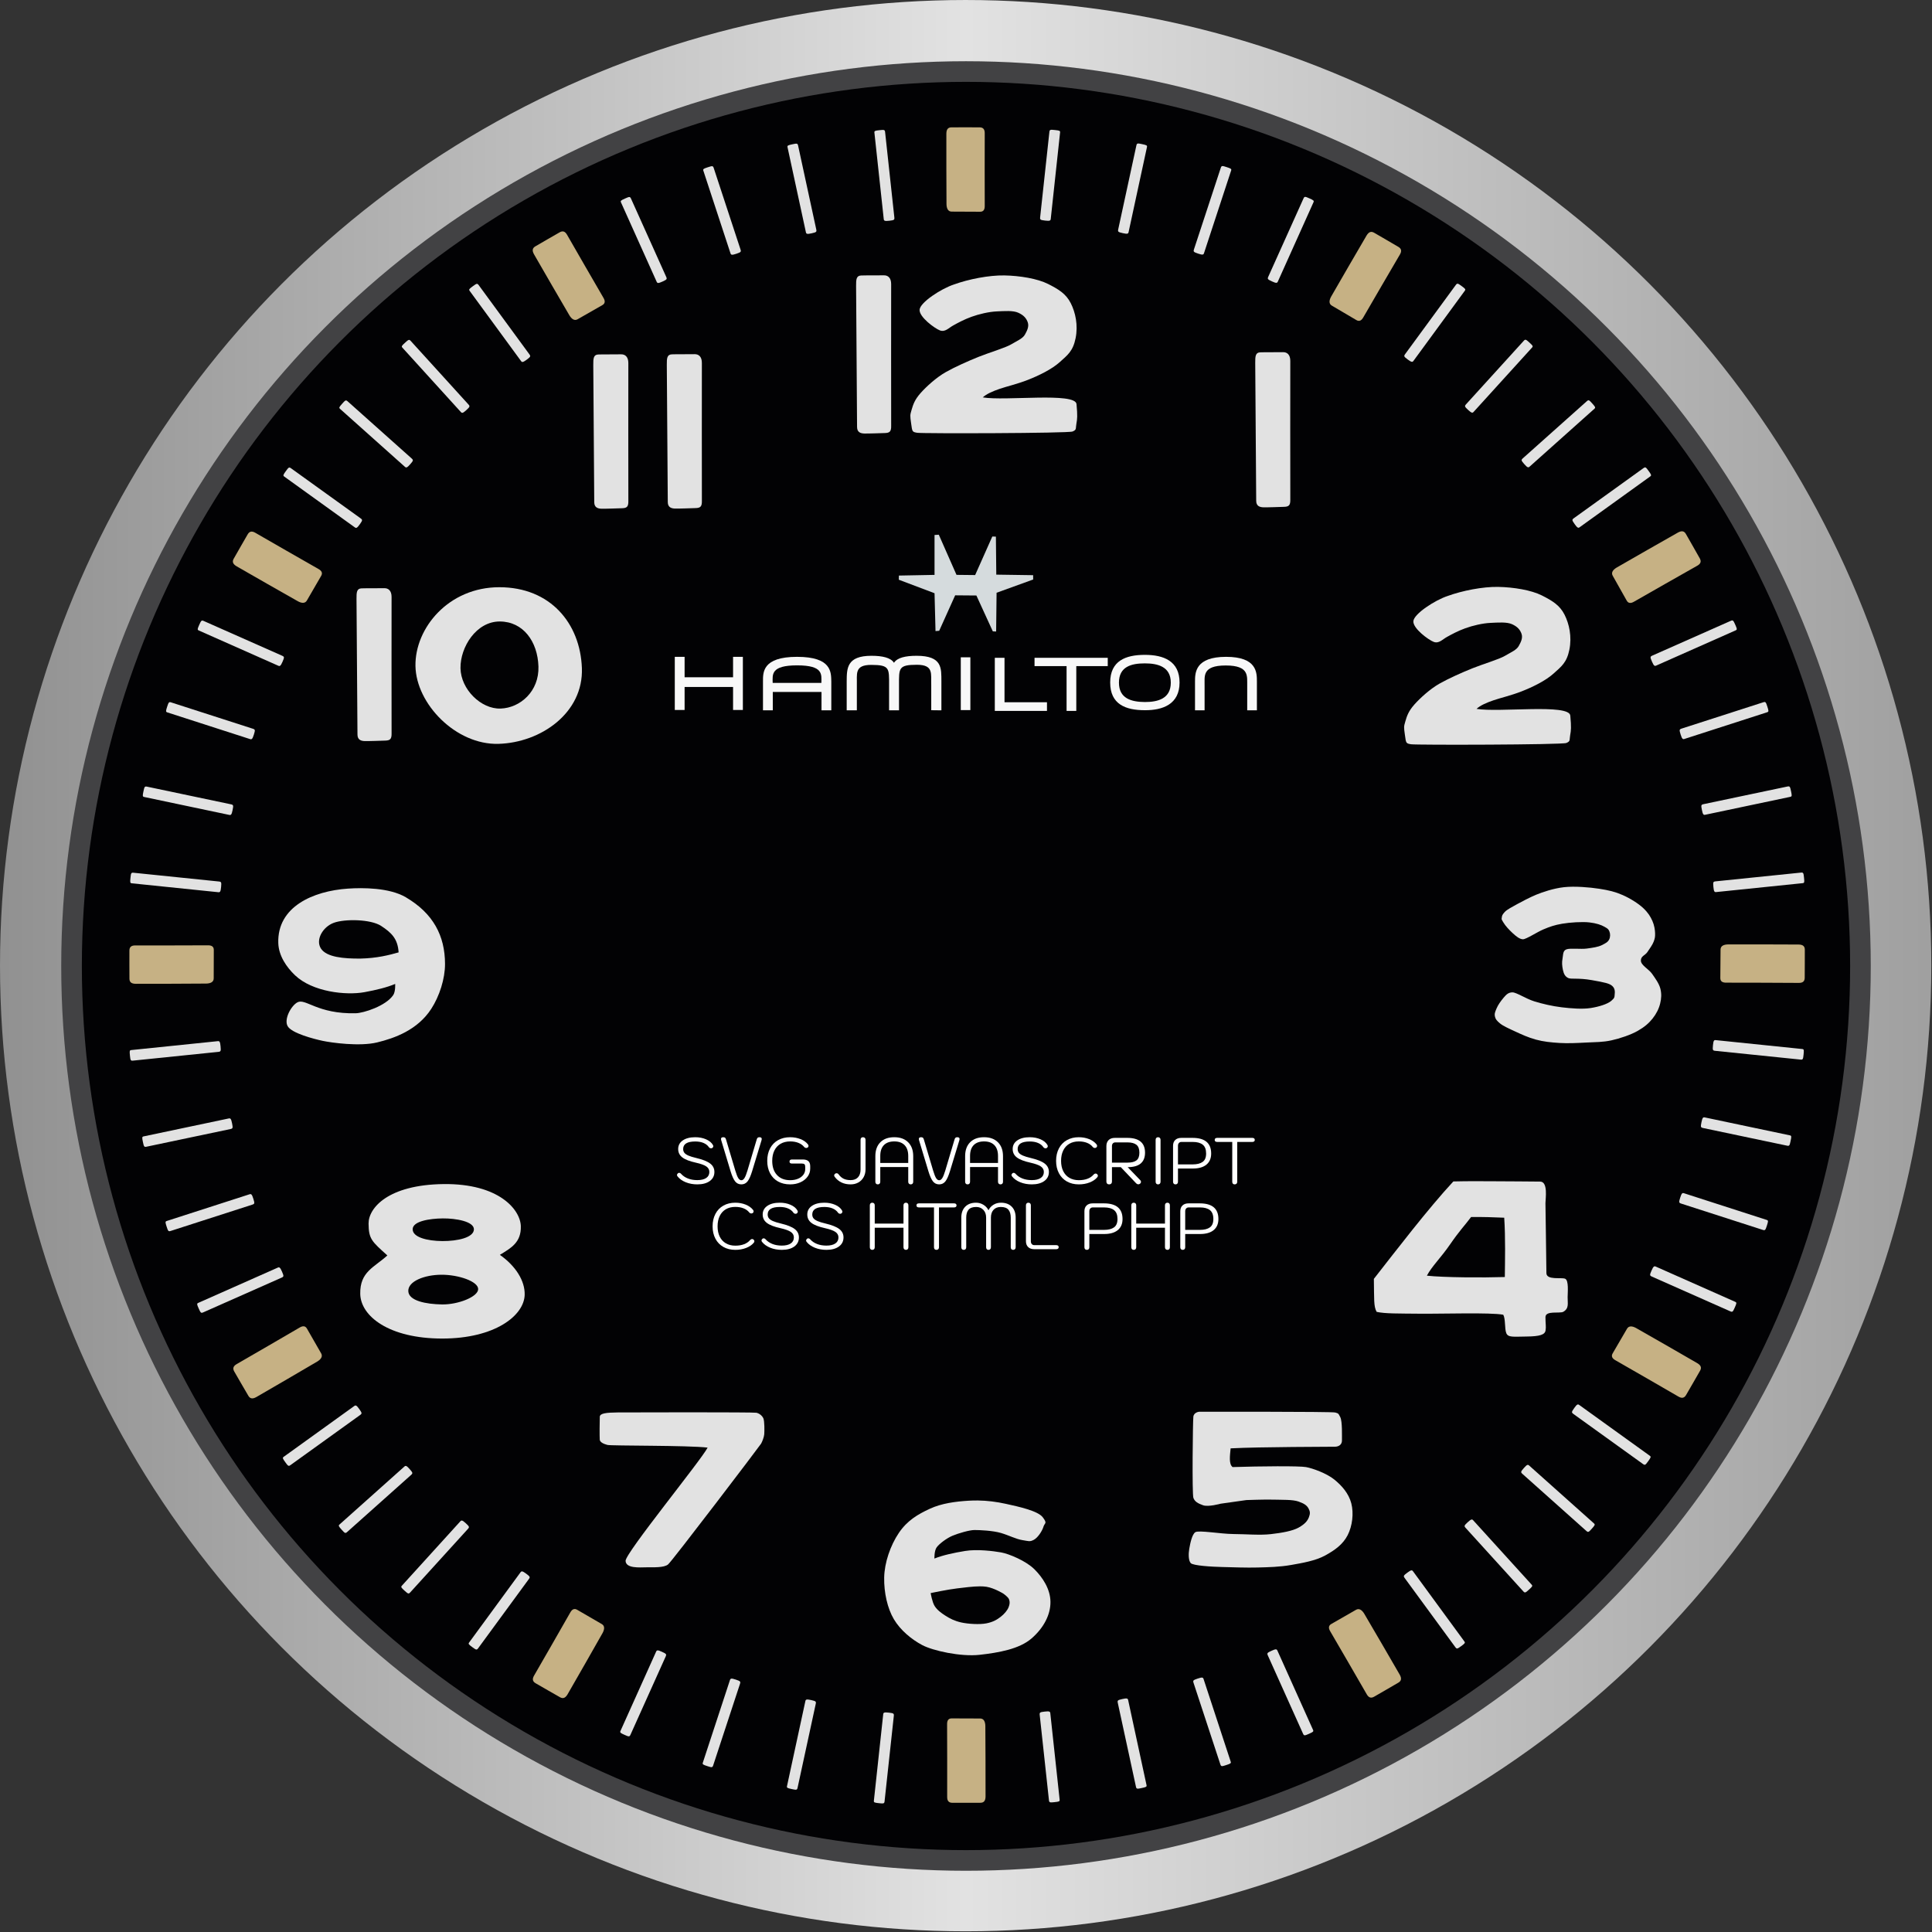 <?xml version="1.0" encoding="UTF-8" standalone="no"?>
<!DOCTYPE svg PUBLIC "-//W3C//DTD SVG 1.1//EN" "http://www.w3.org/Graphics/SVG/1.1/DTD/svg11.dtd">
<svg width="100%" height="100%" viewBox="0 0 354 354" version="1.1" xmlns="http://www.w3.org/2000/svg" xmlns:xlink="http://www.w3.org/1999/xlink" xml:space="preserve" xmlns:serif="http://www.serif.com/" style="fill-rule:evenodd;clip-rule:evenodd;stroke-linejoin:round;stroke-miterlimit:2;">
    <rect x="0" y="0" width="354" height="354" fill="#333333" stroke="none"/>
    <g id="Watch-Face" serif:id="Watch Face" transform="matrix(0.9,0,0,0.9,-14.059,-14.059)">
        <g id="Outer-Case" serif:id="Outer Case" transform="matrix(0.903,0,0,0.903,20.522,20.522)">
            <circle cx="212.287" cy="212.287" r="217.713" style="fill:url(#_Linear1);"/>
        </g>
        <circle id="Inner-Case" serif:id="Inner Case" cx="212.287" cy="212.287" r="184.201" style="fill:rgb(66,66,68);"/>
        <circle id="Face-Background" serif:id="Face Background" cx="212.287" cy="212.287" r="180" style="fill:rgb(2,2,4);"/>
        <g id="Hamilton-Text" serif:id="Hamilton Text" transform="matrix(1,0,0,1,31.844,31.844)">
            <path id="hamilton-N" d="M239.669,128.391L239.669,122.542C239.669,120.688 239.669,117.502 233.392,117.502C227.116,117.502 227.068,120.711 227.068,122.542L227.068,128.391L229.018,128.391L229.018,123.398C229.065,121.52 228.4,119.261 233.321,119.261C238.243,119.261 237.648,121.52 237.696,123.398L237.696,128.391L239.669,128.391Z" style="fill:rgb(248,248,248);fill-rule:nonzero;"/>
            <path id="himilton-O" d="M223.921,122.732C223.921,118.358 220.688,117.098 216.86,117.098C212.937,117.098 209.799,118.31 209.799,122.732C209.799,127.154 212.913,128.367 216.86,128.367C220.498,128.391 223.921,127.154 223.921,122.732M211.582,122.756C211.582,119.475 214.126,118.833 216.86,118.833C219.451,118.833 222.138,119.475 222.138,122.756C222.138,126.013 219.523,126.703 216.86,126.703C214.102,126.679 211.582,125.989 211.582,122.756" style="fill:rgb(248,248,248);fill-rule:nonzero;"/>
            <g id="hamilton-T" transform="matrix(0.063,0,0,0.063,131.083,50.29)">
                <path d="M1241.58,1096.82L1241.58,1069.98L1004.98,1069.98L1004.98,1096.82L1108.54,1096.82L1108.54,1241.58L1139.91,1241.58L1139.91,1096.82L1241.58,1096.82Z" style="fill:rgb(248,248,248);fill-rule:nonzero;"/>
            </g>
            <g id="hamilton-L" transform="matrix(0.063,0,0,0.063,133.71,50.29)">
                <path d="M1003.47,1213.61L866.268,1213.61L866.268,1069.98L834.898,1069.98L834.898,1241.58L1003.47,1241.58L1003.47,1213.61Z" style="fill:rgb(248,248,248);fill-rule:nonzero;"/>
            </g>
            <rect id="himilton-I" x="179.382" y="117.597" width="1.95" height="10.746" style="fill:rgb(248,248,248);"/>
            <path id="hamilton-M" d="M175.435,128.391L175.435,122.471C175.411,119.855 175.673,117.288 170.395,117.288C168.136,117.288 166.448,117.668 165.782,118.714C165.14,117.692 163.476,117.288 161.194,117.288C156.154,117.288 156.177,119.855 156.154,122.471L156.154,128.391L158.222,128.391L158.222,123.279C158.293,121.02 157.651,119.142 161.146,119.142C164.95,119.142 164.784,119.855 164.784,123.279L164.784,128.391L166.805,128.391L166.805,123.255C166.805,119.832 166.662,119.118 170.442,119.118C173.937,119.118 173.272,120.997 173.367,123.255L173.367,128.367L175.435,128.391Z" style="fill:rgb(248,248,248);fill-rule:nonzero;"/>
            <path id="hamilton-A" d="M146.055,117.502C138.946,117.502 139.112,120.711 139.112,122.542L139.112,128.391L141.109,128.391L141.109,124.658L151.024,124.658L151.024,128.391L153.021,128.391L153.021,122.542C152.973,120.688 153.163,117.502 146.055,117.502M151,122.804L141.086,122.804C141.062,121.116 140.658,119.237 146.055,119.237C151.428,119.237 151.024,121.068 151,122.804" style="fill:rgb(248,248,248);fill-rule:nonzero;"/>
            <path id="hamilton-H" d="M133.02,121.662L123.154,121.662L123.154,117.502L121.156,117.502L121.156,128.319L123.154,128.319L123.154,123.636L133.02,123.636L133.02,128.319L135.017,128.319L135.017,117.502L133.02,117.502L133.02,121.662Z" style="fill:rgb(248,248,248);fill-rule:nonzero;"/>
        </g>
        <path id="Hamilton-Logo" serif:id="Hamilton Logo" d="M205.882,132.662L205.882,124.538L206.751,124.483L210.354,132.657L214.15,132.697L217.644,124.849L218.374,124.874L218.453,132.612L225.956,132.721L225.962,133.602L218.513,136.299L218.423,144.19L217.748,144.16L214.404,136.858L210.081,136.823L206.83,144.042L206.081,144.102L205.883,136.397L198.608,133.646L198.627,132.8L205.882,132.662Z" style="fill:rgb(213,219,221);fill-rule:nonzero;"/>
        <g id="big-ticks" transform="matrix(1,0,0,1,32.194,31.741)">
            <path id="big-tick-11" d="M92.389,34.052C92.914,33.728 96.735,31.546 97.357,31.184C97.979,30.822 98.471,30.963 98.881,31.692C99.29,32.421 105.848,43.798 106.256,44.467C106.663,45.136 106.661,45.667 106.042,46.009C105.424,46.352 101.689,48.481 101.037,48.868C100.385,49.255 99.806,48.823 99.363,48.099C98.92,47.375 92.592,36.454 92.142,35.645C91.693,34.837 91.865,34.376 92.389,34.052L92.389,34.052Z" style="fill:rgb(198,177,132);fill-rule:nonzero;"/>
            <path id="big-tick-10" d="M30.991,97.658C31.282,97.115 33.488,93.307 33.844,92.682C34.2,92.056 34.696,91.931 35.416,92.355C36.137,92.78 47.525,99.317 48.214,99.691C48.903,100.065 49.167,100.524 48.805,101.132C48.442,101.739 46.284,105.456 45.915,106.118C45.546,106.781 44.829,106.699 44.082,106.296C43.334,105.893 32.374,99.633 31.579,99.16C30.784,98.687 30.701,98.202 30.991,97.658L30.991,97.658Z" style="fill:rgb(198,177,132);fill-rule:nonzero;"/>
            <path id="big-tick-9" d="M9.78,183.162C9.761,182.546 9.775,178.145 9.772,177.426C9.768,176.707 10.136,176.35 10.972,176.359C11.808,176.368 24.939,176.356 25.723,176.337C26.506,176.318 26.965,176.584 26.953,177.291C26.942,177.998 26.924,182.297 26.935,183.055C26.945,183.813 26.282,184.099 25.434,184.123C24.585,184.146 11.963,184.185 11.038,184.171C10.113,184.157 9.799,183.778 9.78,183.162L9.78,183.162Z" style="fill:rgb(198,177,132);fill-rule:nonzero;"/>
            <path id="big-tick-8" d="M34.004,268.072C33.679,267.548 31.487,263.731 31.124,263.11C30.761,262.489 30.901,261.996 31.629,261.586C32.357,261.175 43.718,254.59 44.387,254.181C45.055,253.772 45.586,253.773 45.93,254.391C46.274,255.009 48.411,258.739 48.799,259.39C49.188,260.041 48.758,260.621 48.035,261.065C47.312,261.51 36.405,267.864 35.598,268.315C34.79,268.766 34.329,268.595 34.004,268.072L34.004,268.072Z" style="fill:rgb(198,177,132);fill-rule:nonzero;"/>
            <path id="big-tick-7" d="M97.464,329.433C96.92,329.142 93.113,326.934 92.488,326.579C91.863,326.223 91.738,325.726 92.162,325.006C92.587,324.286 99.129,312.9 99.503,312.211C99.877,311.523 100.337,311.258 100.944,311.621C101.551,311.984 105.267,314.143 105.929,314.513C106.592,314.882 106.509,315.599 106.106,316.346C105.703,317.093 99.439,328.051 98.966,328.846C98.492,329.641 98.007,329.724 97.464,329.433L97.464,329.433Z" style="fill:rgb(198,177,132);fill-rule:nonzero;"/>
            <path id="big-tick-6" d="M183.064,350.902C182.448,350.921 178.047,350.904 177.328,350.908C176.608,350.911 176.252,350.543 176.261,349.707C176.271,348.871 176.265,335.739 176.246,334.956C176.228,334.173 176.494,333.714 177.201,333.726C177.908,333.738 182.207,333.757 182.965,333.747C183.723,333.737 184.009,334.4 184.032,335.249C184.055,336.097 184.088,348.719 184.074,349.644C184.059,350.569 183.68,350.883 183.064,350.902L183.064,350.902Z" style="fill:rgb(198,177,132);fill-rule:nonzero;"/>
            <path id="big-tick-5" d="M268.156,326.427C267.632,326.752 263.814,328.941 263.193,329.304C262.572,329.667 262.079,329.527 261.669,328.799C261.258,328.07 254.679,316.706 254.271,316.037C253.862,315.369 253.863,314.838 254.481,314.494C255.099,314.151 258.83,312.015 259.481,311.627C260.133,311.239 260.712,311.67 261.157,312.393C261.601,313.116 267.949,324.025 268.4,324.833C268.851,325.641 268.68,326.102 268.156,326.427L268.156,326.427Z" style="fill:rgb(198,177,132);fill-rule:nonzero;"/>
            <path id="big-tick-4" d="M329.563,262.909C329.271,263.452 327.055,267.254 326.698,267.879C326.341,268.503 325.844,268.628 325.125,268.201C324.405,267.775 313.033,261.21 312.345,260.835C311.657,260.459 311.394,259.999 311.758,259.392C312.122,258.786 314.289,255.074 314.66,254.412C315.03,253.751 315.747,253.835 316.493,254.24C317.24,254.645 328.185,260.931 328.979,261.406C329.773,261.881 329.855,262.366 329.563,262.909L329.563,262.909Z" style="fill:rgb(198,177,132);fill-rule:nonzero;"/>
            <path id="big-tick-3" d="M350.867,177.19C350.883,177.806 350.847,182.207 350.847,182.926C350.847,183.646 350.478,184 349.642,183.987C348.806,183.974 335.675,183.922 334.891,183.938C334.108,183.953 333.65,183.684 333.665,182.977C333.68,182.27 333.719,177.972 333.712,177.214C333.706,176.456 334.37,176.172 335.218,176.153C336.067,176.135 348.689,176.157 349.614,176.175C350.539,176.193 350.851,176.574 350.867,177.19L350.867,177.19Z" style="fill:rgb(198,177,132);fill-rule:nonzero;"/>
            <path id="big-tick-2" d="M326.637,92.556C326.957,93.082 329.115,96.918 329.473,97.542C329.831,98.166 329.687,98.658 328.955,99.062C328.223,99.467 316.805,105.952 316.133,106.355C315.461,106.758 314.93,106.752 314.592,106.132C314.253,105.511 312.149,101.763 311.766,101.108C311.383,100.454 311.818,99.878 312.545,99.439C313.272,99.001 324.233,92.743 325.045,92.299C325.857,91.854 326.317,92.029 326.637,92.556L326.637,92.556Z" style="fill:rgb(198,177,132);fill-rule:nonzero;"/>
            <path id="big-tick-1" d="M263.153,31.247C263.695,31.542 267.487,33.775 268.11,34.135C268.733,34.495 268.855,34.992 268.425,35.71C267.996,36.427 261.379,47.769 261,48.456C260.622,49.142 260.16,49.403 259.556,49.036C258.951,48.67 255.249,46.485 254.589,46.112C253.929,45.738 254.016,45.021 254.425,44.277C254.833,43.533 261.169,32.616 261.647,31.825C262.126,31.033 262.612,30.953 263.153,31.247L263.153,31.247Z" style="fill:rgb(198,177,132);fill-rule:nonzero;"/>
            <path id="big-tick-0" d="M177.107,9.807C177.723,9.788 182.124,9.809 182.843,9.807C183.562,9.804 183.918,10.172 183.908,11.008C183.898,11.844 183.89,24.976 183.908,25.759C183.926,26.543 183.659,27.001 182.952,26.988C182.245,26.976 177.947,26.952 177.189,26.961C176.43,26.97 176.145,26.307 176.123,25.459C176.101,24.61 176.081,11.988 176.096,11.063C176.111,10.138 176.491,9.825 177.107,9.807L177.107,9.807Z" style="fill:rgb(198,177,132);fill-rule:nonzero;"/>
        </g>
        <g id="Top-Right-Ticks" serif:id="Top Right Ticks" transform="matrix(1,0,0,1,32.019,31.844)">
            <path id="rect6-1-6" d="M248.987,24.161C249.182,23.738 249.329,23.778 250.178,24.16C251.027,24.541 251.161,24.628 251.011,24.962C250.861,25.296 243.899,40.789 243.758,41.1C243.617,41.412 243.459,41.482 242.563,41.068C241.666,40.655 241.608,40.573 241.815,40.103C242.022,39.632 248.791,24.583 248.987,24.16L248.987,24.161Z" style="fill:rgb(226,226,226);fill-rule:nonzero;"/>
            <path id="rect6-1-4" d="M232.146,17.923C232.297,17.482 232.446,17.506 233.331,17.797C234.215,18.087 234.358,18.16 234.244,18.507C234.13,18.855 228.831,34.993 228.724,35.317C228.616,35.642 228.466,35.728 227.531,35.411C226.597,35.094 226.53,35.019 226.686,34.529C226.843,34.04 231.996,18.363 232.146,17.923L232.146,17.923Z" style="fill:rgb(226,226,226);fill-rule:nonzero;"/>
            <path id="rect6-1-7" d="M214.961,13.37C215.064,12.916 215.216,12.925 216.126,13.122C217.036,13.318 217.185,13.375 217.108,13.733C217.031,14.091 213.444,30.693 213.371,31.027C213.298,31.361 213.157,31.463 212.195,31.245C211.232,31.027 211.158,30.959 211.262,30.456C211.367,29.952 214.857,13.824 214.961,13.37L214.961,13.37Z" style="fill:rgb(226,226,226);fill-rule:nonzero;"/>
            <path id="rect6-1-8" d="M197.247,10.62C197.302,10.157 197.454,10.15 198.379,10.25C199.305,10.35 199.46,10.391 199.421,10.755C199.381,11.118 197.56,28.006 197.522,28.346C197.485,28.686 197.356,28.801 196.375,28.686C195.395,28.57 195.315,28.511 195.365,27.999C195.416,27.488 197.192,11.082 197.247,10.62L197.247,10.62Z" style="fill:rgb(226,226,226);fill-rule:nonzero;"/>
            <path id="rect6-1-6-2" d="M350.281,161.425C350.745,161.383 350.783,161.53 350.879,162.456C350.974,163.381 350.966,163.542 350.602,163.579C350.238,163.617 333.342,165.356 333.002,165.39C332.661,165.425 332.521,165.323 332.43,164.34C332.339,163.357 332.38,163.266 332.891,163.209C333.402,163.152 349.817,161.468 350.281,161.425L350.281,161.425Z" style="fill:rgb(226,226,226);fill-rule:nonzero;"/>
            <path id="rect6-1-4-8" d="M347.535,143.897C347.992,143.806 348.046,143.948 348.237,144.859C348.429,145.77 348.438,145.93 348.08,146.005C347.722,146.081 331.102,149.583 330.767,149.653C330.432,149.723 330.282,149.636 330.088,148.668C329.894,147.7 329.926,147.605 330.428,147.495C330.93,147.385 347.078,143.988 347.535,143.897L347.535,143.897Z" style="fill:rgb(226,226,226);fill-rule:nonzero;"/>
            <path id="rect6-1-7-3" d="M342.612,126.744C343.056,126.606 343.125,126.742 343.411,127.627C343.696,128.513 343.722,128.672 343.374,128.784C343.025,128.896 326.861,134.113 326.535,134.217C326.209,134.321 326.051,134.25 325.757,133.308C325.464,132.366 325.485,132.268 325.973,132.106C326.461,131.944 342.167,126.882 342.611,126.744L342.612,126.744Z" style="fill:rgb(226,226,226);fill-rule:nonzero;"/>
            <path id="rect6-1-8-7" d="M335.99,110.162C336.417,109.978 336.5,110.105 336.877,110.956C337.254,111.807 337.296,111.962 336.962,112.11C336.627,112.259 321.101,119.145 320.788,119.283C320.475,119.421 320.31,119.368 319.919,118.462C319.528,117.555 319.539,117.456 320.007,117.243C320.475,117.031 335.562,110.346 335.99,110.162L335.99,110.162Z" style="fill:rgb(226,226,226);fill-rule:nonzero;"/>
            <path id="rect6-1-6-5" d="M318.215,79.067C318.596,78.799 318.702,78.907 319.246,79.663C319.79,80.418 319.863,80.561 319.566,80.775C319.269,80.989 305.485,90.913 305.207,91.112C304.929,91.311 304.756,91.293 304.188,90.486C303.619,89.679 303.609,89.579 304.024,89.276C304.439,88.972 317.834,79.335 318.215,79.067L318.215,79.067Z" style="fill:rgb(226,226,226);fill-rule:nonzero;"/>
            <path id="rect6-1-4-7" d="M306.682,65.44C307.033,65.133 307.15,65.229 307.77,65.924C308.39,66.618 308.478,66.752 308.205,66.996C307.932,67.24 295.265,78.555 295.009,78.782C294.754,79.01 294.58,79.009 293.93,78.267C293.28,77.524 293.26,77.426 293.64,77.08C294.021,76.735 306.331,65.746 306.682,65.439L306.682,65.44Z" style="fill:rgb(226,226,226);fill-rule:nonzero;"/>
            <path id="rect6-1-7-4" d="M293.836,53.144C294.153,52.802 294.28,52.886 294.969,53.512C295.658,54.137 295.759,54.262 295.513,54.533C295.267,54.804 283.849,67.378 283.618,67.631C283.388,67.884 283.215,67.901 282.491,67.23C281.767,66.56 281.737,66.464 282.079,66.081C282.422,65.697 293.519,53.485 293.836,53.144L293.836,53.144Z" style="fill:rgb(226,226,226);fill-rule:nonzero;"/>
            <path id="rect6-1-8-8" d="M280.006,41.768C280.285,41.395 280.42,41.464 281.171,42.014C281.922,42.564 282.035,42.677 281.819,42.973C281.603,43.268 271.57,56.973 271.367,57.249C271.164,57.524 270.995,57.56 270.204,56.969C269.414,56.378 269.374,56.286 269.674,55.869C269.974,55.452 279.726,42.14 280.005,41.767L280.006,41.768Z" style="fill:rgb(226,226,226);fill-rule:nonzero;"/>
        </g>
        <g id="Bottom-Right-Ticks" serif:id="Bottom Right Ticks" transform="matrix(1,0,0,-1,31.93,392.768)">
            <path id="rect6-1-61" serif:id="rect6-1-6" d="M248.987,24.161C249.182,23.738 249.329,23.778 250.178,24.16C251.027,24.541 251.161,24.628 251.011,24.962C250.861,25.296 243.899,40.789 243.758,41.1C243.617,41.412 243.459,41.482 242.563,41.068C241.666,40.655 241.608,40.573 241.815,40.103C242.022,39.632 248.791,24.583 248.987,24.16L248.987,24.161Z" style="fill:rgb(226,226,226);fill-rule:nonzero;"/>
            <path id="rect6-1-41" serif:id="rect6-1-4" d="M232.146,17.923C232.297,17.482 232.446,17.506 233.331,17.797C234.215,18.087 234.358,18.16 234.244,18.507C234.13,18.855 228.831,34.993 228.724,35.317C228.616,35.642 228.466,35.728 227.531,35.411C226.597,35.094 226.53,35.019 226.686,34.529C226.843,34.04 231.996,18.363 232.146,17.923L232.146,17.923Z" style="fill:rgb(226,226,226);fill-rule:nonzero;"/>
            <path id="rect6-1-71" serif:id="rect6-1-7" d="M214.961,13.37C215.064,12.916 215.216,12.925 216.126,13.122C217.036,13.318 217.185,13.375 217.108,13.733C217.031,14.091 213.444,30.693 213.371,31.027C213.298,31.361 213.157,31.463 212.195,31.245C211.232,31.027 211.158,30.959 211.262,30.456C211.367,29.952 214.857,13.824 214.961,13.37L214.961,13.37Z" style="fill:rgb(226,226,226);fill-rule:nonzero;"/>
            <path id="rect6-1-81" serif:id="rect6-1-8" d="M197.247,10.62C197.302,10.157 197.454,10.15 198.379,10.25C199.305,10.35 199.46,10.391 199.421,10.755C199.381,11.118 197.56,28.006 197.522,28.346C197.485,28.686 197.356,28.801 196.375,28.686C195.395,28.57 195.315,28.511 195.365,27.999C195.416,27.488 197.192,11.082 197.247,10.62L197.247,10.62Z" style="fill:rgb(226,226,226);fill-rule:nonzero;"/>
            <path id="rect6-1-6-21" serif:id="rect6-1-6-2" d="M350.281,161.425C350.745,161.383 350.783,161.53 350.879,162.456C350.974,163.381 350.966,163.542 350.602,163.579C350.238,163.617 333.342,165.356 333.002,165.39C332.661,165.425 332.521,165.323 332.43,164.34C332.339,163.357 332.38,163.266 332.891,163.209C333.402,163.152 349.817,161.468 350.281,161.425L350.281,161.425Z" style="fill:rgb(226,226,226);fill-rule:nonzero;"/>
            <path id="rect6-1-4-81" serif:id="rect6-1-4-8" d="M347.535,143.897C347.992,143.806 348.046,143.948 348.237,144.859C348.429,145.77 348.438,145.93 348.08,146.005C347.722,146.081 331.102,149.583 330.767,149.653C330.432,149.723 330.282,149.636 330.088,148.668C329.894,147.7 329.926,147.605 330.428,147.495C330.93,147.385 347.078,143.988 347.535,143.897L347.535,143.897Z" style="fill:rgb(226,226,226);fill-rule:nonzero;"/>
            <path id="rect6-1-7-31" serif:id="rect6-1-7-3" d="M342.612,126.744C343.056,126.606 343.125,126.742 343.411,127.627C343.696,128.513 343.722,128.672 343.374,128.784C343.025,128.896 326.861,134.113 326.535,134.217C326.209,134.321 326.051,134.25 325.757,133.308C325.464,132.366 325.485,132.268 325.973,132.106C326.461,131.944 342.167,126.882 342.611,126.744L342.612,126.744Z" style="fill:rgb(226,226,226);fill-rule:nonzero;"/>
            <path id="rect6-1-8-71" serif:id="rect6-1-8-7" d="M335.99,110.162C336.417,109.978 336.5,110.105 336.877,110.956C337.254,111.807 337.296,111.962 336.962,112.11C336.627,112.259 321.101,119.145 320.788,119.283C320.475,119.421 320.31,119.368 319.919,118.462C319.528,117.555 319.539,117.456 320.007,117.243C320.475,117.031 335.562,110.346 335.99,110.162L335.99,110.162Z" style="fill:rgb(226,226,226);fill-rule:nonzero;"/>
            <path id="rect6-1-6-51" serif:id="rect6-1-6-5" d="M318.215,79.067C318.596,78.799 318.702,78.907 319.246,79.663C319.79,80.418 319.863,80.561 319.566,80.775C319.269,80.989 305.485,90.913 305.207,91.112C304.929,91.311 304.756,91.293 304.188,90.486C303.619,89.679 303.609,89.579 304.024,89.276C304.439,88.972 317.834,79.335 318.215,79.067L318.215,79.067Z" style="fill:rgb(226,226,226);fill-rule:nonzero;"/>
            <path id="rect6-1-4-71" serif:id="rect6-1-4-7" d="M306.682,65.44C307.033,65.133 307.15,65.229 307.77,65.924C308.39,66.618 308.478,66.752 308.205,66.996C307.932,67.24 295.265,78.555 295.009,78.782C294.754,79.01 294.58,79.009 293.93,78.267C293.28,77.524 293.26,77.426 293.64,77.08C294.021,76.735 306.331,65.746 306.682,65.439L306.682,65.44Z" style="fill:rgb(226,226,226);fill-rule:nonzero;"/>
            <path id="rect6-1-7-41" serif:id="rect6-1-7-4" d="M293.836,53.144C294.153,52.802 294.28,52.886 294.969,53.512C295.658,54.137 295.759,54.262 295.513,54.533C295.267,54.804 283.849,67.378 283.618,67.631C283.388,67.884 283.215,67.901 282.491,67.23C281.767,66.56 281.737,66.464 282.079,66.081C282.422,65.697 293.519,53.485 293.836,53.144L293.836,53.144Z" style="fill:rgb(226,226,226);fill-rule:nonzero;"/>
            <path id="rect6-1-8-81" serif:id="rect6-1-8-8" d="M280.006,41.768C280.285,41.395 280.42,41.464 281.171,42.014C281.922,42.564 282.035,42.677 281.819,42.973C281.603,43.268 271.57,56.973 271.367,57.249C271.164,57.524 270.995,57.56 270.204,56.969C269.414,56.378 269.374,56.286 269.674,55.869C269.974,55.452 279.726,42.14 280.005,41.767L280.006,41.768Z" style="fill:rgb(226,226,226);fill-rule:nonzero;"/>
        </g>
        <g id="Top-Left-Ticks" serif:id="Top Left Ticks" transform="matrix(-1,0,0,1,393.063,31.874)">
            <path id="rect6-1-6-9" d="M248.987,24.161C249.182,23.738 249.329,23.778 250.178,24.16C251.027,24.541 251.161,24.628 251.011,24.962C250.861,25.296 243.899,40.789 243.758,41.1C243.617,41.412 243.459,41.482 242.563,41.068C241.666,40.655 241.608,40.573 241.815,40.103C242.022,39.632 248.791,24.583 248.987,24.16L248.987,24.161Z" style="fill:rgb(226,226,226);fill-rule:nonzero;"/>
            <path id="rect6-1-4-6" d="M232.146,17.923C232.297,17.482 232.446,17.506 233.331,17.797C234.215,18.087 234.358,18.16 234.244,18.507C234.13,18.855 228.831,34.993 228.724,35.317C228.616,35.642 228.466,35.728 227.531,35.411C226.597,35.094 226.53,35.019 226.686,34.529C226.843,34.04 231.996,18.363 232.146,17.923L232.146,17.923Z" style="fill:rgb(226,226,226);fill-rule:nonzero;"/>
            <path id="rect6-1-7-49" d="M214.961,13.37C215.064,12.916 215.216,12.925 216.126,13.122C217.036,13.318 217.185,13.375 217.108,13.733C217.031,14.091 213.444,30.693 213.371,31.027C213.298,31.361 213.157,31.463 212.195,31.245C211.232,31.027 211.158,30.959 211.262,30.456C211.367,29.952 214.857,13.824 214.961,13.37L214.961,13.37Z" style="fill:rgb(226,226,226);fill-rule:nonzero;"/>
            <path id="rect6-1-8-2" d="M197.247,10.62C197.302,10.157 197.454,10.15 198.379,10.25C199.305,10.35 199.46,10.391 199.421,10.755C199.381,11.118 197.56,28.006 197.522,28.346C197.485,28.686 197.356,28.801 196.375,28.686C195.395,28.57 195.315,28.511 195.365,27.999C195.416,27.488 197.192,11.082 197.247,10.62L197.247,10.62Z" style="fill:rgb(226,226,226);fill-rule:nonzero;"/>
            <path id="rect6-1-6-2-3" d="M350.281,161.425C350.745,161.383 350.783,161.53 350.879,162.456C350.974,163.381 350.966,163.542 350.602,163.579C350.238,163.617 333.342,165.356 333.002,165.39C332.661,165.425 332.521,165.323 332.43,164.34C332.339,163.357 332.38,163.266 332.891,163.209C333.402,163.152 349.817,161.468 350.281,161.425L350.281,161.425Z" style="fill:rgb(226,226,226);fill-rule:nonzero;"/>
            <path id="rect6-1-4-8-5" d="M347.535,143.897C347.992,143.806 348.046,143.948 348.237,144.859C348.429,145.77 348.438,145.93 348.08,146.005C347.722,146.081 331.102,149.583 330.767,149.653C330.432,149.723 330.282,149.636 330.088,148.668C329.894,147.7 329.926,147.605 330.428,147.495C330.93,147.385 347.078,143.988 347.535,143.897L347.535,143.897Z" style="fill:rgb(226,226,226);fill-rule:nonzero;"/>
            <path id="rect6-1-7-3-9" d="M342.612,126.744C343.056,126.606 343.125,126.742 343.411,127.627C343.696,128.513 343.722,128.672 343.374,128.784C343.025,128.896 326.861,134.113 326.535,134.217C326.209,134.321 326.051,134.25 325.757,133.308C325.464,132.366 325.485,132.268 325.973,132.106C326.461,131.944 342.167,126.882 342.611,126.744L342.612,126.744Z" style="fill:rgb(226,226,226);fill-rule:nonzero;"/>
            <path id="rect6-1-8-7-7" d="M335.99,110.162C336.417,109.978 336.5,110.105 336.877,110.956C337.254,111.807 337.296,111.962 336.962,112.11C336.627,112.259 321.101,119.145 320.788,119.283C320.475,119.421 320.31,119.368 319.919,118.462C319.528,117.555 319.539,117.456 320.007,117.243C320.475,117.031 335.562,110.346 335.99,110.162L335.99,110.162Z" style="fill:rgb(226,226,226);fill-rule:nonzero;"/>
            <path id="rect6-1-6-5-2" d="M318.215,79.067C318.596,78.799 318.702,78.907 319.246,79.663C319.79,80.418 319.863,80.561 319.566,80.775C319.269,80.989 305.485,90.913 305.207,91.112C304.929,91.311 304.756,91.293 304.188,90.486C303.619,89.679 303.609,89.579 304.024,89.276C304.439,88.972 317.834,79.335 318.215,79.067L318.215,79.067Z" style="fill:rgb(226,226,226);fill-rule:nonzero;"/>
            <path id="rect6-1-4-7-4" d="M306.682,65.44C307.033,65.133 307.15,65.229 307.77,65.924C308.39,66.618 308.478,66.752 308.205,66.996C307.932,67.24 295.265,78.555 295.009,78.782C294.754,79.01 294.58,79.009 293.93,78.267C293.28,77.524 293.26,77.426 293.64,77.08C294.021,76.735 306.331,65.746 306.682,65.439L306.682,65.44Z" style="fill:rgb(226,226,226);fill-rule:nonzero;"/>
            <path id="rect6-1-7-4-2" d="M293.836,53.144C294.153,52.802 294.28,52.886 294.969,53.512C295.658,54.137 295.759,54.262 295.513,54.533C295.267,54.804 283.849,67.378 283.618,67.631C283.388,67.884 283.215,67.901 282.491,67.23C281.767,66.56 281.737,66.464 282.079,66.081C282.422,65.697 293.519,53.485 293.836,53.144L293.836,53.144Z" style="fill:rgb(226,226,226);fill-rule:nonzero;"/>
            <path id="rect6-1-8-8-4" d="M280.006,41.768C280.285,41.395 280.42,41.464 281.171,42.014C281.922,42.564 282.035,42.677 281.819,42.973C281.603,43.268 271.57,56.973 271.367,57.249C271.164,57.524 270.995,57.56 270.204,56.969C269.414,56.378 269.374,56.286 269.674,55.869C269.974,55.452 279.726,42.14 280.005,41.767L280.006,41.768Z" style="fill:rgb(226,226,226);fill-rule:nonzero;"/>
        </g>
        <g id="Bottom-Left-Ticks" serif:id="Bottom Left Ticks" transform="matrix(-1,0,0,-1,392.955,392.98)">
            <path id="rect6-1-6-91" serif:id="rect6-1-6-9" d="M248.987,24.161C249.182,23.738 249.329,23.778 250.178,24.16C251.027,24.541 251.161,24.628 251.011,24.962C250.861,25.296 243.899,40.789 243.758,41.1C243.617,41.412 243.459,41.482 242.563,41.068C241.666,40.655 241.608,40.573 241.815,40.103C242.022,39.632 248.791,24.583 248.987,24.16L248.987,24.161Z" style="fill:rgb(226,226,226);fill-rule:nonzero;"/>
            <path id="rect6-1-4-61" serif:id="rect6-1-4-6" d="M232.146,17.923C232.297,17.482 232.446,17.506 233.331,17.797C234.215,18.087 234.358,18.16 234.244,18.507C234.13,18.855 228.831,34.993 228.724,35.317C228.616,35.642 228.466,35.728 227.531,35.411C226.597,35.094 226.53,35.019 226.686,34.529C226.843,34.04 231.996,18.363 232.146,17.923L232.146,17.923Z" style="fill:rgb(226,226,226);fill-rule:nonzero;"/>
            <path id="rect6-1-7-491" serif:id="rect6-1-7-49" d="M214.961,13.37C215.064,12.916 215.216,12.925 216.126,13.122C217.036,13.318 217.185,13.375 217.108,13.733C217.031,14.091 213.444,30.693 213.371,31.027C213.298,31.361 213.157,31.463 212.195,31.245C211.232,31.027 211.158,30.959 211.262,30.456C211.367,29.952 214.857,13.824 214.961,13.37L214.961,13.37Z" style="fill:rgb(226,226,226);fill-rule:nonzero;"/>
            <path id="rect6-1-8-21" serif:id="rect6-1-8-2" d="M197.247,10.62C197.302,10.157 197.454,10.15 198.379,10.25C199.305,10.35 199.46,10.391 199.421,10.755C199.381,11.118 197.56,28.006 197.522,28.346C197.485,28.686 197.356,28.801 196.375,28.686C195.395,28.57 195.315,28.511 195.365,27.999C195.416,27.488 197.192,11.082 197.247,10.62L197.247,10.62Z" style="fill:rgb(226,226,226);fill-rule:nonzero;"/>
            <path id="rect6-1-6-2-31" serif:id="rect6-1-6-2-3" d="M350.281,161.425C350.745,161.383 350.783,161.53 350.879,162.456C350.974,163.381 350.966,163.542 350.602,163.579C350.238,163.617 333.342,165.356 333.002,165.39C332.661,165.425 332.521,165.323 332.43,164.34C332.339,163.357 332.38,163.266 332.891,163.209C333.402,163.152 349.817,161.468 350.281,161.425L350.281,161.425Z" style="fill:rgb(226,226,226);fill-rule:nonzero;"/>
            <path id="rect6-1-4-8-51" serif:id="rect6-1-4-8-5" d="M347.535,143.897C347.992,143.806 348.046,143.948 348.237,144.859C348.429,145.77 348.438,145.93 348.08,146.005C347.722,146.081 331.102,149.583 330.767,149.653C330.432,149.723 330.282,149.636 330.088,148.668C329.894,147.7 329.926,147.605 330.428,147.495C330.93,147.385 347.078,143.988 347.535,143.897L347.535,143.897Z" style="fill:rgb(226,226,226);fill-rule:nonzero;"/>
            <path id="rect6-1-7-3-91" serif:id="rect6-1-7-3-9" d="M342.612,126.744C343.056,126.606 343.125,126.742 343.411,127.627C343.696,128.513 343.722,128.672 343.374,128.784C343.025,128.896 326.861,134.113 326.535,134.217C326.209,134.321 326.051,134.25 325.757,133.308C325.464,132.366 325.485,132.268 325.973,132.106C326.461,131.944 342.167,126.882 342.611,126.744L342.612,126.744Z" style="fill:rgb(226,226,226);fill-rule:nonzero;"/>
            <path id="rect6-1-8-7-71" serif:id="rect6-1-8-7-7" d="M335.99,110.162C336.417,109.978 336.5,110.105 336.877,110.956C337.254,111.807 337.296,111.962 336.962,112.11C336.627,112.259 321.101,119.145 320.788,119.283C320.475,119.421 320.31,119.368 319.919,118.462C319.528,117.555 319.539,117.456 320.007,117.243C320.475,117.031 335.562,110.346 335.99,110.162L335.99,110.162Z" style="fill:rgb(226,226,226);fill-rule:nonzero;"/>
            <path id="rect6-1-6-5-21" serif:id="rect6-1-6-5-2" d="M318.215,79.067C318.596,78.799 318.702,78.907 319.246,79.663C319.79,80.418 319.863,80.561 319.566,80.775C319.269,80.989 305.485,90.913 305.207,91.112C304.929,91.311 304.756,91.293 304.188,90.486C303.619,89.679 303.609,89.579 304.024,89.276C304.439,88.972 317.834,79.335 318.215,79.067L318.215,79.067Z" style="fill:rgb(226,226,226);fill-rule:nonzero;"/>
            <path id="rect6-1-4-7-41" serif:id="rect6-1-4-7-4" d="M306.682,65.44C307.033,65.133 307.15,65.229 307.77,65.924C308.39,66.618 308.478,66.752 308.205,66.996C307.932,67.24 295.265,78.555 295.009,78.782C294.754,79.01 294.58,79.009 293.93,78.267C293.28,77.524 293.26,77.426 293.64,77.08C294.021,76.735 306.331,65.746 306.682,65.439L306.682,65.44Z" style="fill:rgb(226,226,226);fill-rule:nonzero;"/>
            <path id="rect6-1-7-4-21" serif:id="rect6-1-7-4-2" d="M293.836,53.144C294.153,52.802 294.28,52.886 294.969,53.512C295.658,54.137 295.759,54.262 295.513,54.533C295.267,54.804 283.849,67.378 283.618,67.631C283.388,67.884 283.215,67.901 282.491,67.23C281.767,66.56 281.737,66.464 282.079,66.081C282.422,65.697 293.519,53.485 293.836,53.144L293.836,53.144Z" style="fill:rgb(226,226,226);fill-rule:nonzero;"/>
            <path id="rect6-1-8-8-41" serif:id="rect6-1-8-8-4" d="M280.006,41.768C280.285,41.395 280.42,41.464 281.171,42.014C281.922,42.564 282.035,42.677 281.819,42.973C281.603,43.268 271.57,56.973 271.367,57.249C271.164,57.524 270.995,57.56 270.204,56.969C269.414,56.378 269.374,56.286 269.674,55.869C269.974,55.452 279.726,42.14 280.005,41.767L280.006,41.768Z" style="fill:rgb(226,226,226);fill-rule:nonzero;"/>
        </g>
        <g id="numbers" transform="matrix(0.386,-0.002,0.002,0.385,80.337,23.991)">
            <path id="twelve-two" d="M334.854,130.418C342.491,127.684 353.277,125.589 361.432,125.783C369.586,125.976 378.856,127.556 384.456,130.418C390.055,133.28 393.891,135.693 396.354,140.617C398.817,145.541 400.241,152.289 398.826,159.16C397.412,166.031 394.56,168.049 390.328,171.831C386.095,175.612 379.042,178.958 373.485,181.102C367.927,183.247 362.401,184.469 358.65,185.738C354.899,187.007 351.697,188.395 349.688,190.219C361.705,192.295 398.58,187.627 399.128,194.029C399.675,200.431 399.485,201.759 399,204.443C398.514,207.127 399.219,207.537 396.983,208.498C394.747,209.459 317.755,209.229 315.029,208.754C312.303,208.279 312.43,208.107 311.848,203.806C311.266,199.505 311.273,199.496 312.138,196.555C313.003,193.614 313.894,191.146 316.929,187.747C319.963,184.347 325.312,179.525 330.218,176.775C335.123,174.026 342.128,170.945 347.679,168.74C353.23,166.535 361.63,164.125 364.831,162.25C368.032,160.376 370.942,159.198 372.094,157.151C373.245,155.104 374.393,152.878 373.639,150.661C372.885,148.444 371.472,146.85 368.694,145.562C365.917,144.273 361.401,144.62 357.259,144.789C353.118,144.958 347.894,146.167 343.97,147.57C340.047,148.974 336.795,150.731 334.39,152.052C331.881,153.386 330.05,155.739 327.282,154.679C324.553,153.617 316.372,147.562 316.62,143.707C316.867,139.853 328.044,132.598 334.853,130.418L334.854,130.418Z" style="fill:rgb(226,226,226);fill-rule:nonzero;"/>
            <path id="twelve-one" d="M285.842,125.429C288.29,125.33 295.481,125.47 297.783,125.4C300.086,125.329 301.72,126.805 301.692,130.052C301.661,133.299 301.273,201.935 301.311,205.009C301.349,208.084 300.47,208.734 297.957,208.801C295.443,208.867 289.095,209.066 287.166,209C285.238,208.935 283.306,208.382 283.32,205.506C283.335,202.63 283.222,134.632 283.194,131.011C283.168,127.39 283.392,125.528 285.84,125.429L285.842,125.429Z" style="fill:rgb(226,226,226);fill-rule:nonzero;"/>
            <path id="eleven-right-one" d="M185.794,166.604C188.243,166.504 195.433,166.645 197.736,166.574C200.038,166.503 201.672,167.979 201.644,171.226C201.614,174.473 201.235,241.101 201.273,244.176C201.311,247.251 200.432,247.901 197.918,247.967C195.405,248.034 189.057,248.233 187.128,248.167C185.2,248.102 183.268,247.548 183.282,244.673C183.297,241.797 183.174,175.806 183.147,172.185C183.12,168.564 183.344,166.703 185.792,166.604L185.794,166.604Z" style="fill:rgb(226,226,226);fill-rule:nonzero;"/>
            <path id="eleven-left-one" d="M147.013,166.478C149.461,166.379 156.652,166.519 158.954,166.448C161.256,166.377 162.891,167.853 162.862,171.1C162.832,174.347 162.453,240.976 162.491,244.05C162.529,247.125 161.651,247.775 159.137,247.842C156.623,247.908 150.275,248.107 148.347,248.041C146.419,247.976 144.486,247.423 144.5,244.547C144.515,241.671 144.393,175.68 144.365,172.059C144.339,168.438 144.563,166.577 147.011,166.478L147.013,166.478Z" style="fill:rgb(226,226,226);fill-rule:nonzero;"/>
            <path id="ten-one" d="M21.495,289.501C23.943,289.401 31.134,289.542 33.436,289.471C35.738,289.4 37.373,290.876 37.344,294.123C37.314,297.37 36.939,363.195 36.977,366.27C37.015,369.345 36.137,369.995 33.623,370.061C31.109,370.128 24.761,370.327 22.833,370.261C20.904,370.196 18.972,369.642 18.986,366.767C19.001,363.891 18.875,298.703 18.847,295.082C18.821,291.461 19.045,289.6 21.493,289.5L21.495,289.501Z" style="fill:rgb(226,226,226);fill-rule:nonzero;"/>
            <path id="ten-zero" d="M94.26,289.27C67.424,289.105 49.539,310.643 49.756,330.682C49.972,350.72 70.894,372.618 93.332,372.094C115.77,371.57 138.288,355.899 137.527,332.227C136.767,308.554 121.095,289.435 94.26,289.27ZM94.346,307.391C106.728,307.482 114.267,318.113 114.618,331.275C114.969,344.438 104.889,353.152 94.536,353.443C84.183,353.735 73.603,343.103 73.503,331.961C73.404,320.819 81.964,307.299 94.346,307.391Z" style="fill:rgb(226,226,226);fill-rule:nonzero;"/>
            <path id="nine" d="M28.477,529.649C37.712,527.468 49.852,523.2 57.145,512.043C61.507,505.371 64.51,496.179 64.532,488.286C64.575,473.494 58.506,461.598 44.035,452.964C35.366,447.792 21.305,447.742 13.557,448.228C-4.848,449.382 -23.884,457.615 -23.348,476.846C-23.161,483.595 -19.049,489.635 -14.586,493.935C-5.432,502.754 12.176,504.783 21.991,503.029C28.176,501.924 33.745,500.605 38.189,498.766C38.189,498.766 38.397,502.822 37.106,504.69C33.132,510.437 21.451,514.083 17.299,514.162C-2.968,514.545 -9.145,505.923 -13.447,508.241C-16.827,510.063 -20.7,517.229 -18.616,520.844C-16.469,524.567 -4.882,527.636 -0.23,528.659C4.422,529.681 19.242,531.83 28.477,529.649ZM-0.88,479.832C-3.82,475.196 0.173,468.344 6.033,466.253C11.894,464.162 25.479,464.433 30.91,468.029C36.341,471.625 39.688,474.859 40.087,482.086C35.006,483.525 28.556,485.114 19.93,485.262C11.181,485.285 2.06,484.468 -0.88,479.832Z" style="fill:rgb(226,226,226);fill-rule:nonzero;"/>
            <path id="eight" d="M63.18,604.731C33.852,604.913 23.48,617.212 23.495,625.405C23.51,633.597 25.16,634.868 33.319,642.308C26.385,648.624 18.742,650.787 18.912,662.581C19.081,674.374 33.961,686.268 62.057,686.411C89.798,686.553 105.312,674.5 105.638,663.478C105.855,656.121 100.985,648.23 92.657,642.308C98.541,638.747 103.988,635.836 103.795,627.196C103.601,618.556 92.507,604.549 63.18,604.731ZM62.634,622.882C69.461,622.845 79.22,624.554 79.04,628.83C78.86,633.107 70.379,634.958 62.37,634.864C54.361,634.771 46.665,632.774 46.737,628.502C46.808,624.231 55.806,622.918 62.634,622.882ZM81.121,660.36C81.086,664.436 70.471,668.545 62.022,668.37C53.573,668.194 44.391,666.376 44.264,661.209C44.137,656.042 52.795,652.651 61.789,652.662C70.783,652.673 81.155,656.285 81.121,660.36Z" style="fill:rgb(226,226,226);fill-rule:nonzero;"/>
            <path id="seven" d="M154.418,725.962C160.479,725.923 226.018,726.166 227.508,726.503C228.997,726.84 230.426,727.93 231.139,729.362C231.852,730.793 231.732,736.472 231.603,737.938C231.474,739.403 230.549,741.779 229.903,742.882C229.257,743.986 182.736,804.658 180.533,806.469C178.329,808.28 172.767,807.908 169.098,807.937C165.428,807.967 158.256,808.55 158.127,804.46C157.997,800.371 198.322,751.38 201.702,744.814C191.716,743.502 150.897,743.666 148.855,743.114C146.813,742.563 144.95,741.639 144.837,740.333C144.725,739.027 144.803,730.067 144.915,728.203C145.026,726.338 148.357,726.001 154.418,725.962L154.418,725.962Z" style="fill:rgb(226,226,226);fill-rule:nonzero;"/>
            <path id="six" d="M344.156,773.508C342.51,773.478 340.847,773.509 339.158,773.604C332.403,773.982 325.026,774.872 318.727,777.756C312.427,780.64 306.832,783.848 302.336,790.43C297.84,797.012 294.652,806.142 294.469,814.032C294.286,821.922 296.084,830.308 299.494,836.104C302.904,841.9 308.63,846.698 314.246,849.762C319.862,852.826 334.645,856.192 344.621,855.116C354.598,854.04 365.541,852.206 372.047,846.592C378.553,840.978 382.151,834.005 382.1,827.252C382.049,820.5 378.061,814.378 373.686,809.989C369.311,805.599 360.413,801.799 356.203,801.03C351.994,800.26 343.508,799.175 337.301,800.155C331.094,801.134 325.5,802.34 321.02,804.088C321.02,804.088 320.894,800.03 322.223,798.188C323.552,796.346 327.511,793.353 330.635,792.071C333.759,790.788 339.519,789.116 342.217,789.12C344.915,789.123 351.916,789.462 356.203,790.758C360.49,792.055 364.064,794.026 367.457,794.582C370.85,795.138 371.302,795.584 373.467,794.473C375.632,793.363 377.959,789.768 378.604,787.59C379.249,785.413 380.843,786.01 378.276,782.565C375.708,779.12 365.409,776.837 358.826,775.352C353.889,774.239 349.095,773.599 344.156,773.508L344.156,773.508ZM344.983,818.913C346.245,818.916 347.419,818.991 348.445,819.168C352.55,819.877 357.188,822.774 357.188,822.774C357.188,822.774 359.74,824.512 360.246,825.833C360.753,827.153 360.685,828.304 360.028,829.985C359.37,831.666 357.748,833.613 355.766,835.12C353.784,836.627 351.745,837.83 348.227,838.508C344.709,839.187 338.626,838.792 335.006,837.961C331.386,837.131 329.043,835.864 326.701,834.356C324.36,832.848 322.343,831.31 321.02,829.219C319.696,827.128 318.944,822.336 318.944,822.336C318.944,822.336 328.005,820.475 332.93,819.932C336.623,819.525 341.196,818.901 344.983,818.913L344.983,818.913Z" style="fill:rgb(226,226,226);fill-rule:nonzero;"/>
            <path id="five" d="M460.994,727.198C460.994,727.198 531.452,727.424 532.847,727.971C534.243,728.518 534.345,728.051 535.474,730.443C536.603,732.835 536.249,740.517 536.284,742.677C536.318,744.837 534.753,746.002 532.693,746.05C530.633,746.099 493.012,745.893 477.546,746.634C477.16,750.435 476.46,754.975 478.549,756.539C493.094,756.137 513.728,756.081 517.248,756.739C520.769,757.397 528.088,760.102 532.075,763.357C536.062,766.612 539.706,770.78 541.037,776.028C542.369,781.276 541.561,788 539.028,792.871C536.496,797.742 532.212,800.765 527.13,803.533C522.048,806.302 515.032,807.46 509.051,808.478C503.07,809.496 497.339,809.584 491.435,809.714C485.531,809.844 478.672,809.524 472.9,809.36C467.128,809.196 457.436,808.555 456.204,807.216C454.971,805.876 454.97,802.329 455.457,799.628C455.945,796.927 456.917,792.029 458.695,790.87C460.472,789.711 472.068,791.868 478.764,791.944C485.46,792.021 492.77,792.736 498.543,792.099C504.316,791.462 509.912,790.536 513.223,788.699C516.534,786.863 517.879,785.196 518.631,783.291C519.383,781.386 519.352,780.279 518.477,778.655C517.601,777.032 516.319,776.07 513.223,774.947C510.126,773.824 504.522,774.026 499.934,773.865C495.345,773.704 485.717,774.02 485.717,774.02L472.119,775.874C472.119,775.874 465.622,777.663 462.848,776.646C460.074,775.63 458.525,774.73 457.775,772.738C457.026,770.746 457.675,732.118 457.975,729.78C458.276,727.443 460.994,727.198 460.994,727.198L460.994,727.198Z" style="fill:rgb(226,226,226);fill-rule:nonzero;"/>
            <path id="four" d="M595.743,606.105C582.55,620.174 565.163,642.691 553.557,657.407C553.694,668.106 553.304,672.007 554.949,674.869C559.529,675.876 565.931,675.764 577.663,675.949C589.394,676.135 615.051,675.401 621.703,676.722C622.946,678.97 622.309,684.066 623.248,686.456C624.187,688.847 626.909,688.343 633.91,688.311C640.91,688.281 643.555,687.4 643.954,685.22C644.352,683.04 643.931,681.751 643.954,678.112C643.977,674.473 651.503,676.371 653.381,675.331C656.525,673.526 655.645,670.909 655.698,667.605C655.739,665.007 656.402,658.75 654.461,657.869C652.52,656.989 644.524,658.729 644.572,654.78C644.619,650.83 644.238,620.305 644.263,617.848C644.289,615.391 645.804,606.458 641.483,606.414C637.161,606.369 624.279,606.156 615.676,606.105C609.032,606.065 604.453,605.943 595.743,606.105L595.743,606.105ZM605.014,624.956C611.949,624.941 616.265,625.13 622.476,625.419C623.125,635.907 622.765,648.749 622.631,656.789C610.907,657.103 590.376,656.884 581.526,655.861C584.111,650.974 588.953,646.443 593.888,639.327C598.824,632.211 601.479,629.609 605.014,624.956L605.014,624.956Z" style="fill:rgb(226,226,226);fill-rule:nonzero;"/>
            <path id="three" d="M654.926,450.808C649.329,451.396 643.462,453.408 640.235,454.705C637.007,456.001 631.668,458.814 630.202,459.616C627.506,461.131 624.822,462.423 623.557,463.788C622.293,465.152 622.102,465.743 622.012,466.723C621.923,467.704 621.637,467.235 622.784,469.196C623.93,471.157 625.784,473.139 627.652,474.913C629.519,476.687 631.444,478.222 633.138,478.235C634.833,478.247 640.578,474.463 643.954,473.059C647.329,471.656 649.784,470.801 653.844,470.122C657.905,469.442 664.477,469.048 668.215,469.504C671.954,469.961 674.387,470.842 676.096,471.823C677.805,472.803 678.219,473.072 678.721,474.295C679.224,475.519 679.271,477.263 678.567,478.622C677.863,479.98 676.697,480.563 674.704,481.557C672.711,482.552 669.799,482.927 666.733,483.329C663.666,483.731 658.141,482.965 656.089,483.667C654.037,484.368 654.335,486.571 653.934,488.58C653.534,490.588 653.674,492.371 654.115,494.572C654.555,496.774 655.36,498.14 656.934,498.864C658.509,499.588 662.155,498.732 669.215,500.01C676.275,501.287 678.65,501.838 680.112,503.19C681.574,504.542 681.511,506.262 681.348,507.672C681.185,509.083 681.444,509.426 679.495,511.071C677.545,512.716 673.085,514.114 668.678,514.78C664.272,515.446 658.372,514.945 653.38,514.317C648.387,513.689 643.187,512.45 638.854,511.071C634.522,509.691 629.48,506.264 627.421,506.282C625.361,506.301 624.264,507.286 622.708,509.139C621.153,510.992 619.802,512.832 618.921,514.934C618.04,517.036 617.824,517.699 618.149,519.106C618.474,520.513 619.201,521.313 620.776,522.661C622.351,524.008 625.68,525.515 628.811,526.988C631.941,528.461 635.552,530.175 639.628,531.315C643.704,532.455 647.675,532.864 652.143,533.168C656.611,533.473 661.799,533.227 666.36,533.014C670.921,532.802 674.943,532.912 679.495,531.932C684.047,530.953 689.78,529.038 693.401,526.987C697.022,524.936 699.293,522.973 701.282,520.497C703.271,518.02 704.622,515.32 705.299,512.616C705.977,509.912 706.127,507.467 705.456,504.737C704.784,502.006 702.834,499.342 701.127,496.856C699.421,494.37 695.32,492.354 695.256,489.901C695.193,487.448 697.514,487.092 698.655,485.42C699.796,483.749 701.41,481.559 702.055,479.858C702.701,478.157 702.856,477.395 702.829,475.532C702.802,473.668 702.442,471.196 701.438,468.887C700.434,466.578 699.195,464.529 696.647,462.086C694.099,459.644 689.739,456.878 685.831,455.133C681.922,453.389 678.634,452.564 673.469,451.735C668.304,450.906 660.523,450.219 654.926,450.807L654.926,450.808Z" style="fill:rgb(226,226,226);fill-rule:nonzero;"/>
            <path id="two" d="M594.425,296.476C602.062,293.742 612.849,291.647 621.003,291.84C629.158,292.034 638.428,293.614 644.027,296.476C649.627,299.338 653.463,301.751 655.926,306.675C658.388,311.599 659.812,318.347 658.398,325.218C656.984,332.089 654.132,334.107 649.899,337.889C645.666,341.67 638.613,345.015 633.056,347.16C627.499,349.305 621.973,350.527 618.222,351.796C614.471,353.065 611.269,354.453 609.259,356.277C621.276,358.353 658.152,353.685 658.699,360.087C659.247,366.489 659.057,367.817 658.571,370.501C658.086,373.185 658.791,373.595 656.555,374.556C654.319,375.517 577.327,375.287 574.601,374.812C571.875,374.337 572.001,374.165 571.42,369.864C570.838,365.563 570.845,365.553 571.71,362.612C572.575,359.671 573.465,357.204 576.5,353.804C579.535,350.405 584.884,345.583 589.789,342.833C594.695,340.084 601.699,337.003 607.25,334.798C612.801,332.593 621.202,330.182 624.403,328.308C627.603,326.434 630.514,325.256 631.665,323.209C632.816,321.162 633.965,318.936 633.21,316.719C632.456,314.502 631.043,312.908 628.266,311.619C625.488,310.331 620.973,310.678 616.831,310.847C612.689,311.016 607.465,312.225 603.542,313.628C599.618,315.032 596.367,316.789 593.961,318.109C591.452,319.444 589.621,321.796 586.853,320.736C584.125,319.675 575.944,313.62 576.191,309.765C576.439,305.911 587.616,298.656 594.425,296.476L594.425,296.476Z" style="fill:rgb(226,226,226);fill-rule:nonzero;"/>
            <path id="one" d="M496.143,167.154C498.591,167.055 505.782,167.195 508.085,167.124C510.387,167.053 512.021,168.529 511.993,171.776C511.963,175.023 511.582,242.053 511.62,245.128C511.658,248.202 510.779,248.852 508.266,248.919C505.752,248.986 499.404,249.184 497.475,249.119C495.547,249.053 493.615,248.5 493.629,245.624C493.644,242.749 493.523,176.356 493.496,172.735C493.469,169.114 493.693,167.253 496.141,167.154L496.143,167.154Z" style="fill:rgb(226,226,226);fill-rule:nonzero;"/>
        </g>
        <g id="Face-Text" serif:id="Face Text" transform="matrix(1.111,0,0,1.111,5.96,-9.935)">
            <path d="M136.476,240.037C135.708,240.037 135.002,239.907 134.358,239.647C133.714,239.387 133.212,239.029 132.852,238.573C132.788,238.493 132.756,238.409 132.756,238.321C132.756,238.209 132.816,238.101 132.936,237.997C133,237.949 133.068,237.925 133.14,237.925C133.284,237.925 133.412,237.993 133.524,238.129C133.852,238.489 134.266,238.767 134.766,238.963C135.266,239.159 135.836,239.257 136.476,239.257C137.18,239.257 137.724,239.127 138.108,238.867C138.492,238.607 138.684,238.237 138.684,237.757C138.684,237.341 138.498,237.005 138.126,236.749C137.754,236.493 137.124,236.265 136.236,236.065C135.076,235.809 134.242,235.487 133.734,235.099C133.226,234.711 132.972,234.197 132.972,233.557C132.972,232.893 133.254,232.367 133.818,231.979C134.382,231.591 135.144,231.397 136.104,231.397C136.832,231.397 137.49,231.525 138.078,231.781C138.666,232.037 139.084,232.381 139.332,232.813C139.38,232.893 139.404,232.969 139.404,233.041C139.404,233.169 139.336,233.281 139.2,233.377C139.144,233.409 139.08,233.425 139.008,233.425C138.832,233.425 138.696,233.357 138.6,233.221C138.368,232.885 138.04,232.627 137.616,232.447C137.192,232.267 136.688,232.177 136.104,232.177C134.624,232.177 133.884,232.637 133.884,233.557C133.884,233.837 133.96,234.071 134.112,234.259C134.264,234.447 134.51,234.615 134.85,234.763C135.19,234.911 135.664,235.057 136.272,235.201C137.456,235.481 138.308,235.819 138.828,236.215C139.348,236.611 139.608,237.125 139.608,237.757C139.608,238.461 139.326,239.017 138.762,239.425C138.198,239.833 137.436,240.037 136.476,240.037Z" style="fill:white;fill-rule:nonzero;"/>
            <path d="M144.552,240.037C144.064,240.037 143.676,239.847 143.388,239.467C143.1,239.087 142.828,238.473 142.572,237.625L140.856,231.937C140.832,231.849 140.82,231.777 140.82,231.721C140.82,231.505 140.96,231.397 141.24,231.397C141.384,231.397 141.492,231.427 141.564,231.487C141.636,231.547 141.696,231.661 141.744,231.829L143.448,237.541C143.64,238.181 143.818,238.631 143.982,238.891C144.146,239.151 144.336,239.281 144.552,239.281C144.76,239.281 144.948,239.149 145.116,238.885C145.284,238.621 145.464,238.173 145.656,237.541L147.36,231.817C147.408,231.657 147.468,231.547 147.54,231.487C147.612,231.427 147.72,231.397 147.864,231.397C148.144,231.397 148.284,231.505 148.284,231.721C148.284,231.777 148.272,231.849 148.248,231.937L146.52,237.625C146.248,238.513 145.966,239.137 145.674,239.497C145.382,239.857 145.008,240.037 144.552,240.037Z" style="fill:white;fill-rule:nonzero;"/>
            <path d="M153.492,240.037C152.644,240.037 151.904,239.861 151.272,239.509C150.64,239.157 150.152,238.655 149.808,238.003C149.464,237.351 149.292,236.593 149.292,235.729C149.292,234.865 149.464,234.105 149.808,233.449C150.152,232.793 150.642,232.287 151.278,231.931C151.914,231.575 152.652,231.397 153.492,231.397C154.172,231.397 154.806,231.513 155.394,231.745C155.982,231.977 156.432,232.297 156.744,232.705C156.816,232.785 156.852,232.881 156.852,232.993C156.852,233.121 156.796,233.221 156.684,233.293C156.612,233.341 156.532,233.365 156.444,233.365C156.372,233.365 156.3,233.347 156.228,233.311C156.156,233.275 156.096,233.229 156.048,233.173C155.8,232.861 155.456,232.615 155.016,232.435C154.576,232.255 154.068,232.165 153.492,232.165C152.82,232.165 152.236,232.309 151.74,232.597C151.244,232.885 150.864,233.297 150.6,233.833C150.336,234.369 150.204,235.001 150.204,235.729C150.204,236.833 150.496,237.699 151.08,238.327C151.664,238.955 152.468,239.269 153.492,239.269C154.028,239.269 154.504,239.183 154.92,239.011C155.336,238.839 155.662,238.599 155.898,238.291C156.134,237.983 156.252,237.633 156.252,237.241L156.252,236.833C156.252,236.617 156.21,236.461 156.126,236.365C156.042,236.269 155.884,236.221 155.652,236.221L153.828,236.221C153.524,236.221 153.372,236.101 153.372,235.861C153.372,235.605 153.524,235.477 153.828,235.477L155.808,235.477C156.264,235.477 156.604,235.577 156.828,235.777C157.052,235.977 157.164,236.285 157.164,236.701L157.164,237.157C157.164,237.693 157.004,238.181 156.684,238.621C156.364,239.061 155.924,239.407 155.364,239.659C154.804,239.911 154.18,240.037 153.492,240.037Z" style="fill:white;fill-rule:nonzero;"/>
            <path d="M164.58,240.037C163.324,240.037 162.352,239.581 161.664,238.669C161.592,238.581 161.556,238.493 161.556,238.405C161.556,238.285 161.612,238.181 161.724,238.093C161.796,238.029 161.884,237.997 161.988,237.997C162.14,237.997 162.264,238.061 162.36,238.189C162.632,238.565 162.942,238.837 163.29,239.005C163.638,239.173 164.068,239.257 164.58,239.257C165.156,239.257 165.602,239.087 165.918,238.747C166.234,238.407 166.392,237.929 166.392,237.313L166.392,231.877C166.392,231.725 166.43,231.607 166.506,231.523C166.582,231.439 166.692,231.397 166.836,231.397C166.98,231.397 167.094,231.439 167.178,231.523C167.262,231.607 167.304,231.725 167.304,231.877L167.304,237.265C167.304,237.809 167.188,238.291 166.956,238.711C166.724,239.131 166.402,239.457 165.99,239.689C165.578,239.921 165.108,240.037 164.58,240.037Z" style="fill:white;fill-rule:nonzero;"/>
            <path d="M169.548,240.037C169.412,240.037 169.304,239.995 169.224,239.911C169.144,239.827 169.104,239.709 169.104,239.557L169.104,234.865C169.104,233.777 169.41,232.927 170.022,232.315C170.634,231.703 171.484,231.397 172.572,231.397C173.652,231.397 174.5,231.705 175.116,232.321C175.732,232.937 176.04,233.785 176.04,234.865L176.04,239.557C176.04,239.709 176,239.827 175.92,239.911C175.84,239.995 175.728,240.037 175.584,240.037C175.448,240.037 175.338,239.995 175.254,239.911C175.17,239.827 175.128,239.709 175.128,239.557L175.128,236.857L170.004,236.857L170.004,239.557C170.004,239.709 169.964,239.827 169.884,239.911C169.804,239.995 169.692,240.037 169.548,240.037ZM175.128,236.113L175.128,234.829C175.128,233.973 174.908,233.315 174.468,232.855C174.028,232.395 173.396,232.165 172.572,232.165C171.74,232.165 171.104,232.393 170.664,232.849C170.224,233.305 170.004,233.965 170.004,234.829L170.004,236.113L175.128,236.113Z" style="fill:white;fill-rule:nonzero;"/>
            <path d="M180.804,240.037C180.316,240.037 179.928,239.847 179.64,239.467C179.352,239.087 179.08,238.473 178.824,237.625L177.108,231.937C177.084,231.849 177.072,231.777 177.072,231.721C177.072,231.505 177.212,231.397 177.492,231.397C177.636,231.397 177.744,231.427 177.816,231.487C177.888,231.547 177.948,231.661 177.996,231.829L179.7,237.541C179.892,238.181 180.07,238.631 180.234,238.891C180.398,239.151 180.588,239.281 180.804,239.281C181.012,239.281 181.2,239.149 181.368,238.885C181.536,238.621 181.716,238.173 181.908,237.541L183.612,231.817C183.66,231.657 183.72,231.547 183.792,231.487C183.864,231.427 183.972,231.397 184.116,231.397C184.396,231.397 184.536,231.505 184.536,231.721C184.536,231.777 184.524,231.849 184.5,231.937L182.772,237.625C182.5,238.513 182.218,239.137 181.926,239.497C181.634,239.857 181.26,240.037 180.804,240.037Z" style="fill:white;fill-rule:nonzero;"/>
            <path d="M186,240.037C185.864,240.037 185.756,239.995 185.676,239.911C185.596,239.827 185.556,239.709 185.556,239.557L185.556,234.865C185.556,233.777 185.862,232.927 186.474,232.315C187.086,231.703 187.936,231.397 189.024,231.397C190.104,231.397 190.952,231.705 191.568,232.321C192.184,232.937 192.492,233.785 192.492,234.865L192.492,239.557C192.492,239.709 192.452,239.827 192.372,239.911C192.292,239.995 192.18,240.037 192.036,240.037C191.9,240.037 191.79,239.995 191.706,239.911C191.622,239.827 191.58,239.709 191.58,239.557L191.58,236.857L186.456,236.857L186.456,239.557C186.456,239.709 186.416,239.827 186.336,239.911C186.256,239.995 186.144,240.037 186,240.037ZM191.58,236.113L191.58,234.829C191.58,233.973 191.36,233.315 190.92,232.855C190.48,232.395 189.848,232.165 189.024,232.165C188.192,232.165 187.556,232.393 187.116,232.849C186.676,233.305 186.456,233.965 186.456,234.829L186.456,236.113L191.58,236.113Z" style="fill:white;fill-rule:nonzero;"/>
            <path d="M197.772,240.037C197.004,240.037 196.298,239.907 195.654,239.647C195.01,239.387 194.508,239.029 194.148,238.573C194.084,238.493 194.052,238.409 194.052,238.321C194.052,238.209 194.112,238.101 194.232,237.997C194.296,237.949 194.364,237.925 194.436,237.925C194.58,237.925 194.708,237.993 194.82,238.129C195.148,238.489 195.562,238.767 196.062,238.963C196.562,239.159 197.132,239.257 197.772,239.257C198.476,239.257 199.02,239.127 199.404,238.867C199.788,238.607 199.98,238.237 199.98,237.757C199.98,237.341 199.794,237.005 199.422,236.749C199.05,236.493 198.42,236.265 197.532,236.065C196.372,235.809 195.538,235.487 195.03,235.099C194.522,234.711 194.268,234.197 194.268,233.557C194.268,232.893 194.55,232.367 195.114,231.979C195.678,231.591 196.44,231.397 197.4,231.397C198.128,231.397 198.786,231.525 199.374,231.781C199.962,232.037 200.38,232.381 200.628,232.813C200.676,232.893 200.7,232.969 200.7,233.041C200.7,233.169 200.632,233.281 200.496,233.377C200.44,233.409 200.376,233.425 200.304,233.425C200.128,233.425 199.992,233.357 199.896,233.221C199.664,232.885 199.336,232.627 198.912,232.447C198.488,232.267 197.984,232.177 197.4,232.177C195.92,232.177 195.18,232.637 195.18,233.557C195.18,233.837 195.256,234.071 195.408,234.259C195.56,234.447 195.806,234.615 196.146,234.763C196.486,234.911 196.96,235.057 197.568,235.201C198.752,235.481 199.604,235.819 200.124,236.215C200.644,236.611 200.904,237.125 200.904,237.757C200.904,238.461 200.622,239.017 200.058,239.425C199.494,239.833 198.732,240.037 197.772,240.037Z" style="fill:white;fill-rule:nonzero;"/>
            <path d="M206.388,240.037C205.556,240.037 204.826,239.859 204.198,239.503C203.57,239.147 203.084,238.643 202.74,237.991C202.396,237.339 202.224,236.585 202.224,235.729C202.224,234.865 202.396,234.105 202.74,233.449C203.084,232.793 203.57,232.287 204.198,231.931C204.826,231.575 205.552,231.397 206.376,231.397C207.064,231.397 207.698,231.513 208.278,231.745C208.858,231.977 209.312,232.301 209.64,232.717C209.704,232.789 209.736,232.877 209.736,232.981C209.736,233.109 209.68,233.213 209.568,233.293C209.496,233.341 209.416,233.365 209.328,233.365C209.176,233.365 209.048,233.305 208.944,233.185C208.688,232.857 208.34,232.605 207.9,232.429C207.46,232.253 206.952,232.165 206.376,232.165C205.712,232.165 205.136,232.309 204.648,232.597C204.16,232.885 203.786,233.297 203.526,233.833C203.266,234.369 203.136,235.001 203.136,235.729C203.136,236.449 203.266,237.075 203.526,237.607C203.786,238.139 204.162,238.549 204.654,238.837C205.146,239.125 205.724,239.269 206.388,239.269C207.004,239.269 207.542,239.179 208.002,238.999C208.462,238.819 208.824,238.569 209.088,238.249C209.208,238.121 209.336,238.057 209.472,238.057C209.568,238.057 209.648,238.085 209.712,238.141C209.824,238.237 209.88,238.341 209.88,238.453C209.88,238.549 209.844,238.641 209.772,238.729C209.444,239.129 208.978,239.447 208.374,239.683C207.77,239.919 207.108,240.037 206.388,240.037Z" style="fill:white;fill-rule:nonzero;"/>
            <path d="M211.44,233.017C211.44,232.561 211.574,232.197 211.842,231.925C212.11,231.653 212.5,231.517 213.012,231.517L215.256,231.517C217.432,231.517 218.52,232.421 218.52,234.229C218.52,235.101 218.256,235.761 217.728,236.209C217.2,236.657 216.404,236.881 215.34,236.881L217.668,239.293C217.74,239.365 217.776,239.457 217.776,239.569C217.776,239.713 217.716,239.829 217.596,239.917C217.5,239.989 217.4,240.025 217.296,240.025C217.136,240.025 216.984,239.945 216.84,239.785L214.08,236.881L212.46,236.881L212.46,239.521C212.46,239.681 212.414,239.807 212.322,239.899C212.23,239.991 212.104,240.037 211.944,240.037C211.784,240.037 211.66,239.991 211.572,239.899C211.484,239.807 211.44,239.681 211.44,239.521L211.44,233.017ZM215.316,236.053C216.052,236.053 216.598,235.915 216.954,235.639C217.31,235.363 217.488,234.893 217.488,234.229C217.488,233.557 217.308,233.075 216.948,232.783C216.588,232.491 216.044,232.345 215.316,232.345L213.072,232.345C212.888,232.345 212.74,232.405 212.628,232.525C212.516,232.645 212.46,232.809 212.46,233.017L212.46,236.053L215.316,236.053Z" style="fill:white;fill-rule:nonzero;"/>
            <path d="M220.908,240.037C220.772,240.037 220.664,239.995 220.584,239.911C220.504,239.827 220.464,239.709 220.464,239.557L220.464,231.877C220.464,231.725 220.504,231.607 220.584,231.523C220.664,231.439 220.772,231.397 220.908,231.397C221.052,231.397 221.164,231.441 221.244,231.529C221.324,231.617 221.364,231.733 221.364,231.877L221.364,239.557C221.364,239.701 221.324,239.817 221.244,239.905C221.164,239.993 221.052,240.037 220.908,240.037Z" style="fill:white;fill-rule:nonzero;"/>
            <path d="M224.1,240.037C223.964,240.037 223.856,239.995 223.776,239.911C223.696,239.827 223.656,239.709 223.656,239.557L223.656,232.957C223.656,232.509 223.79,232.157 224.058,231.901C224.326,231.645 224.7,231.517 225.18,231.517L227.22,231.517C229.5,231.517 230.64,232.473 230.64,234.385C230.64,235.265 230.35,235.943 229.77,236.419C229.19,236.895 228.356,237.133 227.268,237.133L224.556,237.133L224.556,239.557C224.556,239.709 224.516,239.827 224.436,239.911C224.356,239.995 224.244,240.037 224.1,240.037ZM227.268,236.377C228.044,236.377 228.646,236.225 229.074,235.921C229.502,235.617 229.716,235.105 229.716,234.385C229.716,233.633 229.508,233.091 229.092,232.759C228.676,232.427 228.072,232.261 227.28,232.261L225.192,232.261C225,232.261 224.846,232.325 224.73,232.453C224.614,232.581 224.556,232.749 224.556,232.957L224.556,236.377L227.268,236.377Z" style="fill:white;fill-rule:nonzero;"/>
            <path d="M234.948,240.037C234.804,240.037 234.694,239.995 234.618,239.911C234.542,239.827 234.504,239.709 234.504,239.557L234.504,232.261L231.756,232.261C231.612,232.261 231.498,232.231 231.414,232.171C231.33,232.111 231.288,232.021 231.288,231.901C231.288,231.645 231.444,231.517 231.756,231.517L238.164,231.517C238.476,231.517 238.632,231.645 238.632,231.901C238.632,232.013 238.592,232.101 238.512,232.165C238.432,232.229 238.316,232.261 238.164,232.261L235.416,232.261L235.416,239.557C235.416,239.709 235.374,239.827 235.29,239.911C235.206,239.995 235.092,240.037 234.948,240.037Z" style="fill:white;fill-rule:nonzero;"/>
            <path d="M143.442,252.037C142.61,252.037 141.88,251.859 141.252,251.503C140.624,251.147 140.138,250.643 139.794,249.991C139.45,249.339 139.278,248.585 139.278,247.729C139.278,246.865 139.45,246.105 139.794,245.449C140.138,244.793 140.624,244.287 141.252,243.931C141.88,243.575 142.606,243.397 143.43,243.397C144.118,243.397 144.752,243.513 145.332,243.745C145.912,243.977 146.366,244.301 146.694,244.717C146.758,244.789 146.79,244.877 146.79,244.981C146.79,245.109 146.734,245.213 146.622,245.293C146.55,245.341 146.47,245.365 146.382,245.365C146.23,245.365 146.102,245.305 145.998,245.185C145.742,244.857 145.394,244.605 144.954,244.429C144.514,244.253 144.006,244.165 143.43,244.165C142.766,244.165 142.19,244.309 141.702,244.597C141.214,244.885 140.84,245.297 140.58,245.833C140.32,246.369 140.19,247.001 140.19,247.729C140.19,248.449 140.32,249.075 140.58,249.607C140.84,250.139 141.216,250.549 141.708,250.837C142.2,251.125 142.778,251.269 143.442,251.269C144.058,251.269 144.596,251.179 145.056,250.999C145.516,250.819 145.878,250.569 146.142,250.249C146.262,250.121 146.39,250.057 146.526,250.057C146.622,250.057 146.702,250.085 146.766,250.141C146.878,250.237 146.934,250.341 146.934,250.453C146.934,250.549 146.898,250.641 146.826,250.729C146.498,251.129 146.032,251.447 145.428,251.683C144.824,251.919 144.162,252.037 143.442,252.037Z" style="fill:white;fill-rule:nonzero;"/>
            <path d="M151.962,252.037C151.194,252.037 150.488,251.907 149.844,251.647C149.2,251.387 148.698,251.029 148.338,250.573C148.274,250.493 148.242,250.409 148.242,250.321C148.242,250.209 148.302,250.101 148.422,249.997C148.486,249.949 148.554,249.925 148.626,249.925C148.77,249.925 148.898,249.993 149.01,250.129C149.338,250.489 149.752,250.767 150.252,250.963C150.752,251.159 151.322,251.257 151.962,251.257C152.666,251.257 153.21,251.127 153.594,250.867C153.978,250.607 154.17,250.237 154.17,249.757C154.17,249.341 153.984,249.005 153.612,248.749C153.24,248.493 152.61,248.265 151.722,248.065C150.562,247.809 149.728,247.487 149.22,247.099C148.712,246.711 148.458,246.197 148.458,245.557C148.458,244.893 148.74,244.367 149.304,243.979C149.868,243.591 150.63,243.397 151.59,243.397C152.318,243.397 152.976,243.525 153.564,243.781C154.152,244.037 154.57,244.381 154.818,244.813C154.866,244.893 154.89,244.969 154.89,245.041C154.89,245.169 154.822,245.281 154.686,245.377C154.63,245.409 154.566,245.425 154.494,245.425C154.318,245.425 154.182,245.357 154.086,245.221C153.854,244.885 153.526,244.627 153.102,244.447C152.678,244.267 152.174,244.177 151.59,244.177C150.11,244.177 149.37,244.637 149.37,245.557C149.37,245.837 149.446,246.071 149.598,246.259C149.75,246.447 149.996,246.615 150.336,246.763C150.676,246.911 151.15,247.057 151.758,247.201C152.942,247.481 153.794,247.819 154.314,248.215C154.834,248.611 155.094,249.125 155.094,249.757C155.094,250.461 154.812,251.017 154.248,251.425C153.684,251.833 152.922,252.037 151.962,252.037Z" style="fill:white;fill-rule:nonzero;"/>
            <path d="M160.134,252.037C159.366,252.037 158.66,251.907 158.016,251.647C157.372,251.387 156.87,251.029 156.51,250.573C156.446,250.493 156.414,250.409 156.414,250.321C156.414,250.209 156.474,250.101 156.594,249.997C156.658,249.949 156.726,249.925 156.798,249.925C156.942,249.925 157.07,249.993 157.182,250.129C157.51,250.489 157.924,250.767 158.424,250.963C158.924,251.159 159.494,251.257 160.134,251.257C160.838,251.257 161.382,251.127 161.766,250.867C162.15,250.607 162.342,250.237 162.342,249.757C162.342,249.341 162.156,249.005 161.784,248.749C161.412,248.493 160.782,248.265 159.894,248.065C158.734,247.809 157.9,247.487 157.392,247.099C156.884,246.711 156.63,246.197 156.63,245.557C156.63,244.893 156.912,244.367 157.476,243.979C158.04,243.591 158.802,243.397 159.762,243.397C160.49,243.397 161.148,243.525 161.736,243.781C162.324,244.037 162.742,244.381 162.99,244.813C163.038,244.893 163.062,244.969 163.062,245.041C163.062,245.169 162.994,245.281 162.858,245.377C162.802,245.409 162.738,245.425 162.666,245.425C162.49,245.425 162.354,245.357 162.258,245.221C162.026,244.885 161.698,244.627 161.274,244.447C160.85,244.267 160.346,244.177 159.762,244.177C158.282,244.177 157.542,244.637 157.542,245.557C157.542,245.837 157.618,246.071 157.77,246.259C157.922,246.447 158.168,246.615 158.508,246.763C158.848,246.911 159.322,247.057 159.93,247.201C161.114,247.481 161.966,247.819 162.486,248.215C163.006,248.611 163.266,249.125 163.266,249.757C163.266,250.461 162.984,251.017 162.42,251.425C161.856,251.833 161.094,252.037 160.134,252.037Z" style="fill:white;fill-rule:nonzero;"/>
            <path d="M168.534,252.037C168.398,252.037 168.29,251.995 168.21,251.911C168.13,251.827 168.09,251.709 168.09,251.557L168.09,243.877C168.09,243.725 168.13,243.607 168.21,243.523C168.29,243.439 168.398,243.397 168.534,243.397C168.678,243.397 168.79,243.439 168.87,243.523C168.95,243.607 168.99,243.725 168.99,243.877L168.99,247.225L174.258,247.225L174.258,243.877C174.258,243.725 174.298,243.607 174.378,243.523C174.458,243.439 174.57,243.397 174.714,243.397C174.85,243.397 174.958,243.439 175.038,243.523C175.118,243.607 175.158,243.725 175.158,243.877L175.158,251.557C175.158,251.709 175.118,251.827 175.038,251.911C174.958,251.995 174.85,252.037 174.714,252.037C174.578,252.037 174.468,251.995 174.384,251.911C174.3,251.827 174.258,251.709 174.258,251.557L174.258,247.981L168.99,247.981L168.99,251.557C168.99,251.709 168.95,251.827 168.87,251.911C168.79,251.995 168.678,252.037 168.534,252.037Z" style="fill:white;fill-rule:nonzero;"/>
            <path d="M180.294,252.037C180.15,252.037 180.04,251.995 179.964,251.911C179.888,251.827 179.85,251.709 179.85,251.557L179.85,244.261L177.102,244.261C176.958,244.261 176.844,244.231 176.76,244.171C176.676,244.111 176.634,244.021 176.634,243.901C176.634,243.645 176.79,243.517 177.102,243.517L183.51,243.517C183.822,243.517 183.978,243.645 183.978,243.901C183.978,244.013 183.938,244.101 183.858,244.165C183.778,244.229 183.662,244.261 183.51,244.261L180.762,244.261L180.762,251.557C180.762,251.709 180.72,251.827 180.636,251.911C180.552,251.995 180.438,252.037 180.294,252.037Z" style="fill:white;fill-rule:nonzero;"/>
            <path d="M185.298,252.037C185.162,252.037 185.054,251.995 184.974,251.911C184.894,251.827 184.854,251.709 184.854,251.557L184.854,246.133C184.854,245.285 185.094,244.617 185.574,244.129C186.054,243.641 186.714,243.397 187.554,243.397C188.042,243.397 188.492,243.523 188.904,243.775C189.316,244.027 189.626,244.361 189.834,244.777C190.042,244.353 190.348,244.017 190.752,243.769C191.156,243.521 191.61,243.397 192.114,243.397C192.954,243.397 193.614,243.639 194.094,244.123C194.574,244.607 194.814,245.277 194.814,246.133L194.814,251.557C194.814,251.709 194.772,251.827 194.688,251.911C194.604,251.995 194.494,252.037 194.358,252.037C194.214,252.037 194.104,251.995 194.028,251.911C193.952,251.827 193.914,251.709 193.914,251.557L193.914,246.133C193.914,245.501 193.772,245.017 193.488,244.681C193.204,244.345 192.738,244.177 192.09,244.177C191.522,244.177 191.078,244.351 190.758,244.699C190.438,245.047 190.278,245.525 190.278,246.133L190.278,251.557C190.278,251.709 190.238,251.827 190.158,251.911C190.078,251.995 189.97,252.037 189.834,252.037C189.698,252.037 189.592,251.995 189.516,251.911C189.44,251.827 189.402,251.709 189.402,251.557L189.402,246.133C189.402,245.541 189.234,245.067 188.898,244.711C188.562,244.355 188.122,244.177 187.578,244.177C186.93,244.177 186.464,244.345 186.18,244.681C185.896,245.017 185.754,245.501 185.754,246.133L185.754,251.557C185.754,251.709 185.714,251.827 185.634,251.911C185.554,251.995 185.442,252.037 185.298,252.037Z" style="fill:white;fill-rule:nonzero;"/>
            <path d="M198.246,251.917C197.758,251.917 197.378,251.787 197.106,251.527C196.834,251.267 196.698,250.909 196.698,250.453L196.698,243.877C196.698,243.725 196.738,243.607 196.818,243.523C196.898,243.439 197.006,243.397 197.142,243.397C197.286,243.397 197.398,243.439 197.478,243.523C197.558,243.607 197.598,243.725 197.598,243.877L197.598,250.477C197.598,250.685 197.656,250.853 197.772,250.981C197.888,251.109 198.042,251.173 198.234,251.173L202.23,251.173C202.542,251.173 202.698,251.297 202.698,251.545C202.698,251.665 202.658,251.757 202.578,251.821C202.498,251.885 202.382,251.917 202.23,251.917L198.246,251.917Z" style="fill:white;fill-rule:nonzero;"/>
            <path d="M207.858,252.037C207.722,252.037 207.614,251.995 207.534,251.911C207.454,251.827 207.414,251.709 207.414,251.557L207.414,244.957C207.414,244.509 207.548,244.157 207.816,243.901C208.084,243.645 208.458,243.517 208.938,243.517L210.978,243.517C213.258,243.517 214.398,244.473 214.398,246.385C214.398,247.265 214.108,247.943 213.528,248.419C212.948,248.895 212.114,249.133 211.026,249.133L208.314,249.133L208.314,251.557C208.314,251.709 208.274,251.827 208.194,251.911C208.114,251.995 208.002,252.037 207.858,252.037ZM211.026,248.377C211.802,248.377 212.404,248.225 212.832,247.921C213.26,247.617 213.474,247.105 213.474,246.385C213.474,245.633 213.266,245.091 212.85,244.759C212.434,244.427 211.83,244.261 211.038,244.261L208.95,244.261C208.758,244.261 208.604,244.325 208.488,244.453C208.372,244.581 208.314,244.749 208.314,244.957L208.314,248.377L211.026,248.377Z" style="fill:white;fill-rule:nonzero;"/>
            <path d="M216.45,252.037C216.314,252.037 216.206,251.995 216.126,251.911C216.046,251.827 216.006,251.709 216.006,251.557L216.006,243.877C216.006,243.725 216.046,243.607 216.126,243.523C216.206,243.439 216.314,243.397 216.45,243.397C216.594,243.397 216.706,243.439 216.786,243.523C216.866,243.607 216.906,243.725 216.906,243.877L216.906,247.225L222.174,247.225L222.174,243.877C222.174,243.725 222.214,243.607 222.294,243.523C222.374,243.439 222.486,243.397 222.63,243.397C222.766,243.397 222.874,243.439 222.954,243.523C223.034,243.607 223.074,243.725 223.074,243.877L223.074,251.557C223.074,251.709 223.034,251.827 222.954,251.911C222.874,251.995 222.766,252.037 222.63,252.037C222.494,252.037 222.384,251.995 222.3,251.911C222.216,251.827 222.174,251.709 222.174,251.557L222.174,247.981L216.906,247.981L216.906,251.557C216.906,251.709 216.866,251.827 216.786,251.911C216.706,251.995 216.594,252.037 216.45,252.037Z" style="fill:white;fill-rule:nonzero;"/>
            <path d="M225.426,252.037C225.29,252.037 225.182,251.995 225.102,251.911C225.022,251.827 224.982,251.709 224.982,251.557L224.982,244.957C224.982,244.509 225.116,244.157 225.384,243.901C225.652,243.645 226.026,243.517 226.506,243.517L228.546,243.517C230.826,243.517 231.966,244.473 231.966,246.385C231.966,247.265 231.676,247.943 231.096,248.419C230.516,248.895 229.682,249.133 228.594,249.133L225.882,249.133L225.882,251.557C225.882,251.709 225.842,251.827 225.762,251.911C225.682,251.995 225.57,252.037 225.426,252.037ZM228.594,248.377C229.37,248.377 229.972,248.225 230.4,247.921C230.828,247.617 231.042,247.105 231.042,246.385C231.042,245.633 230.834,245.091 230.418,244.759C230.002,244.427 229.398,244.261 228.606,244.261L226.518,244.261C226.326,244.261 226.172,244.325 226.056,244.453C225.94,244.581 225.882,244.749 225.882,244.957L225.882,248.377L228.594,248.377Z" style="fill:white;fill-rule:nonzero;"/>
        </g>
    </g>
    <defs>
        <linearGradient id="_Linear1" x1="0" y1="0" x2="1" y2="0" gradientUnits="userSpaceOnUse" gradientTransform="matrix(435.426,0,0,435.426,-5.426,212.287)"><stop offset="0" style="stop-color:rgb(144,144,144);stop-opacity:1"/><stop offset="0.5" style="stop-color:rgb(226,226,226);stop-opacity:1"/><stop offset="1" style="stop-color:rgb(159,159,159);stop-opacity:1"/></linearGradient>
    </defs>
</svg>
